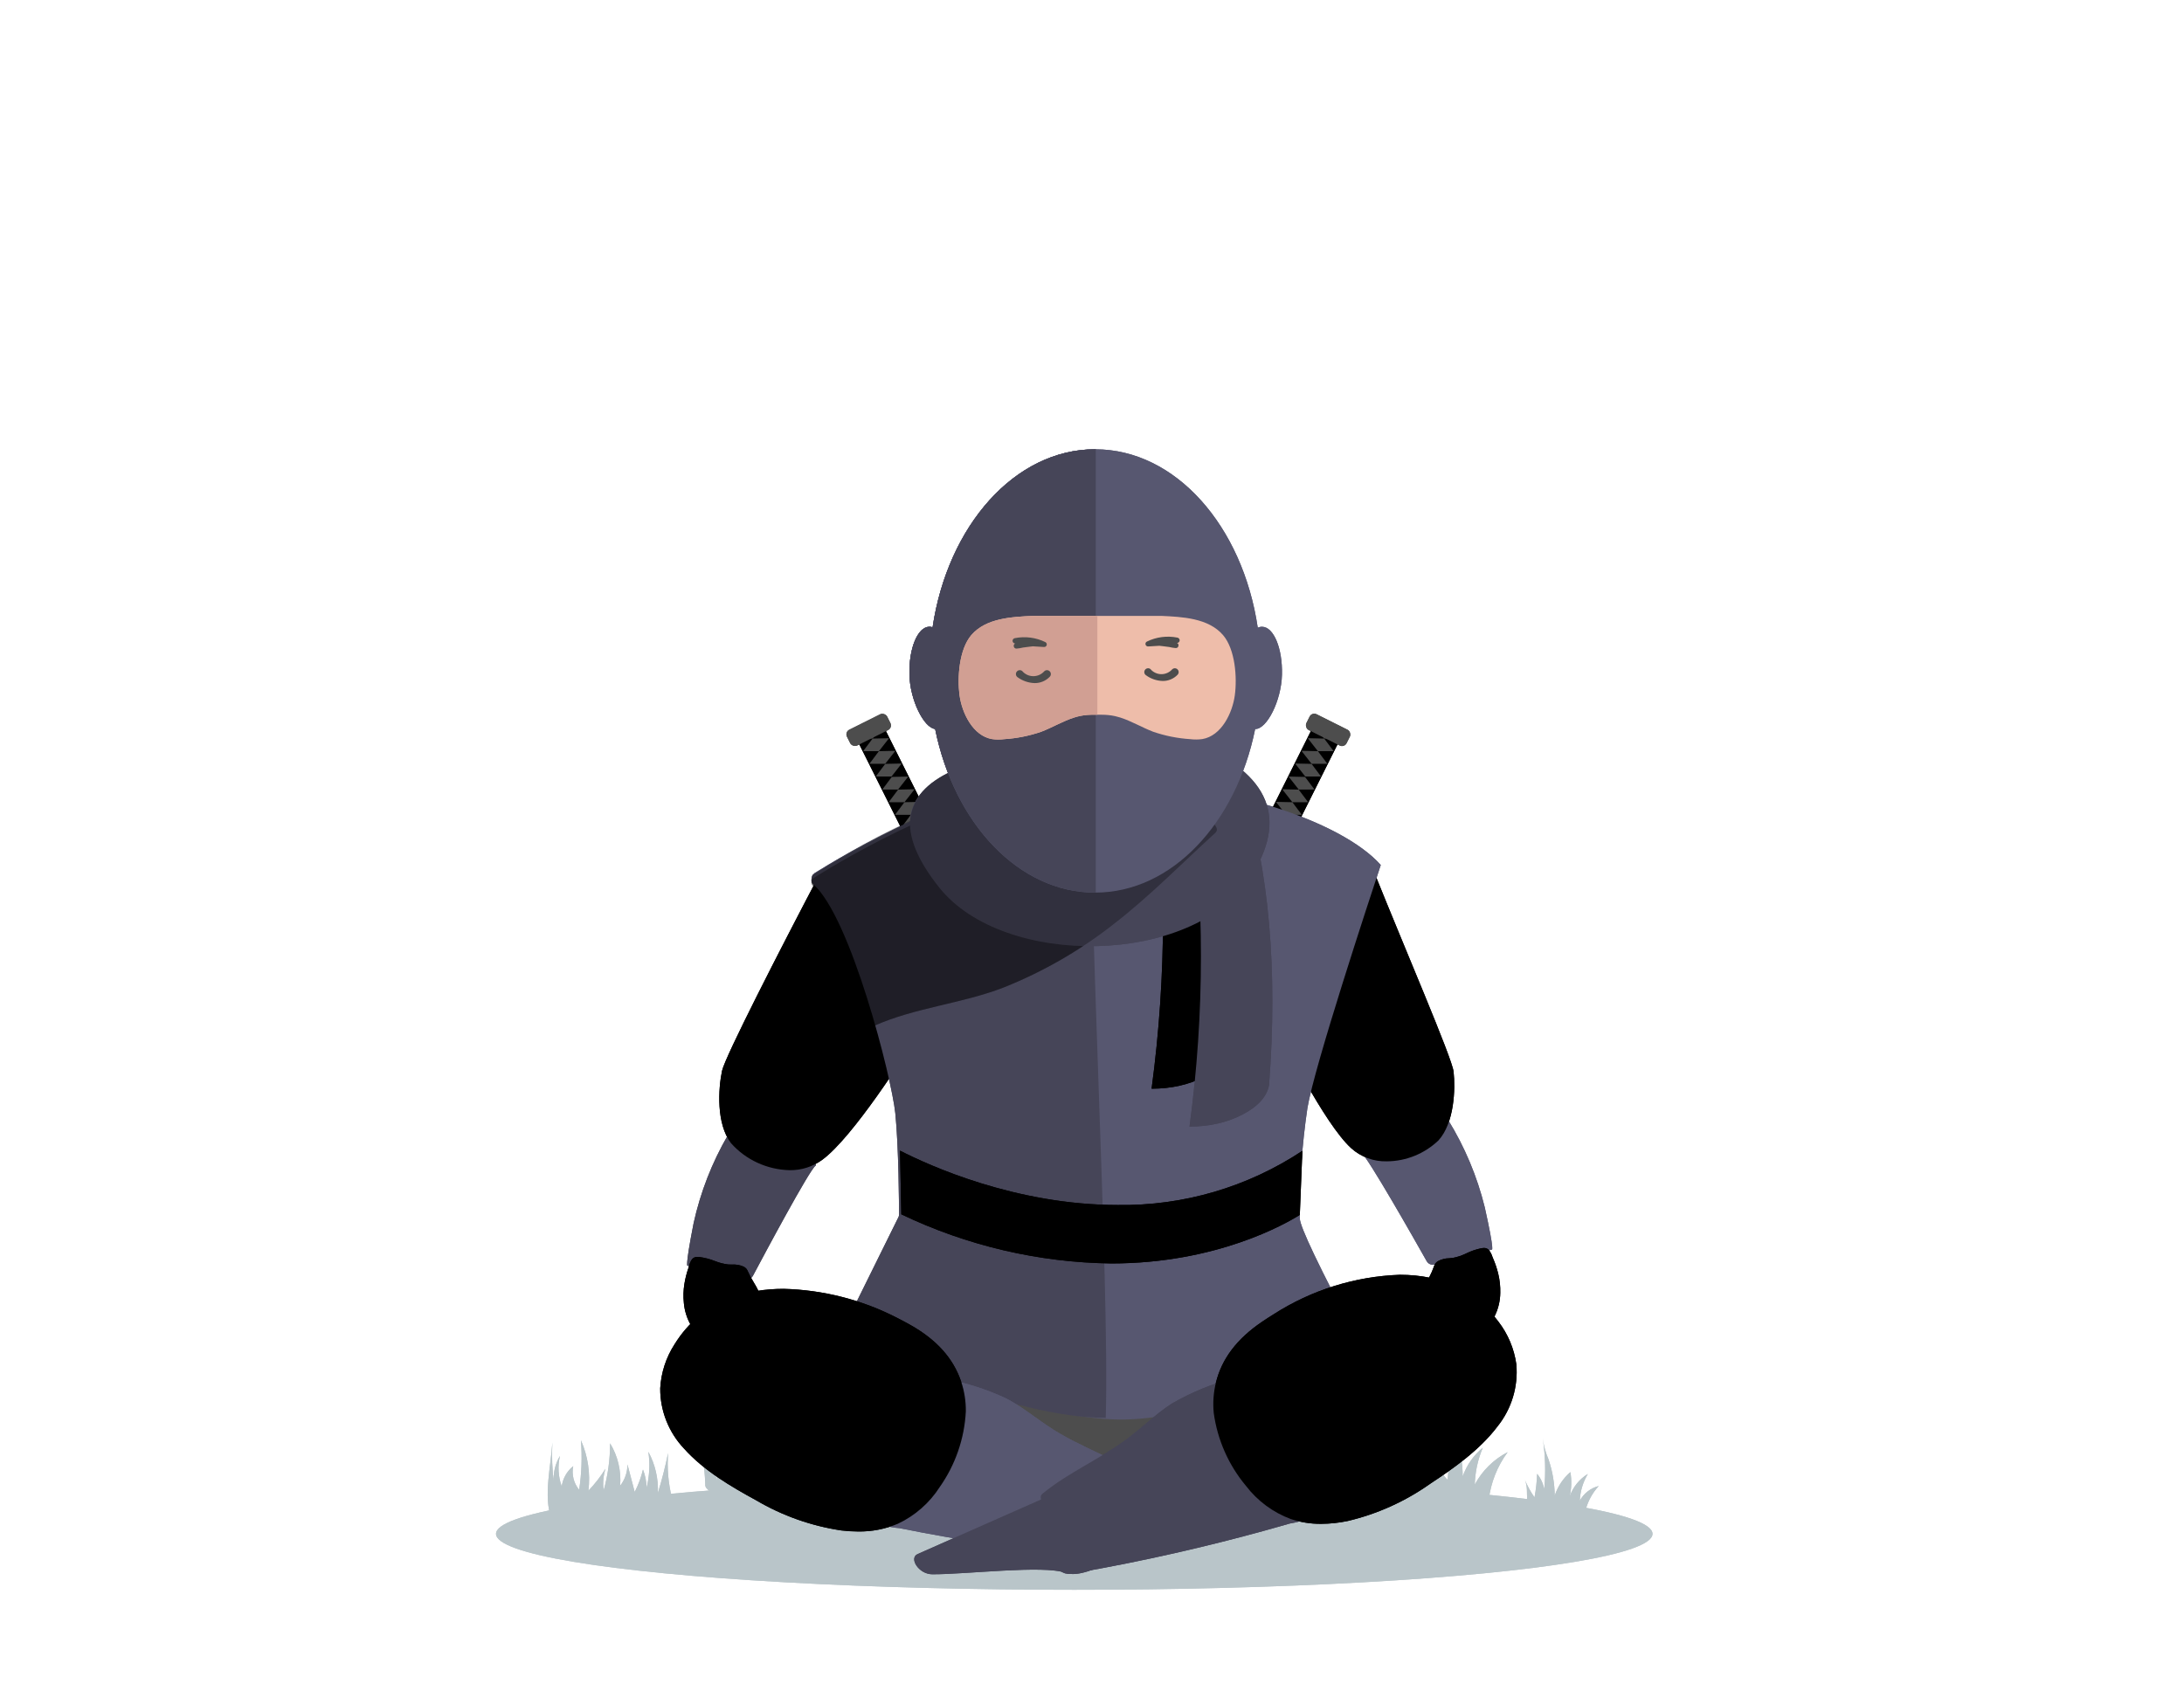 <?xml version="1.0" encoding="UTF-8"?>
<svg width="288px" height="224px" viewBox="0 0 288 224" version="1.1" xmlns="http://www.w3.org/2000/svg" xmlns:xlink="http://www.w3.org/1999/xlink">
    <defs>
        <path d="M11.5,0.845 C13.694,4.406 15.322,8.285 16.326,12.345 C17.698,18.489 17.254,17.943 17.254,17.943 L9.73,19.918 C9.318,20.027 8.883,19.844 8.674,19.472 C7.109,16.698 0.872,5.697 0.051,5.176 C-0.889,4.58 11.5,0.845 11.5,0.845 Z" id="path-1"></path>
        <path d="M5.501,0.881 C3.398,4.497 1.87,8.417 0.97,12.501 C-0.244,18.678 0.186,18.121 0.186,18.121 L7.758,19.903 C8.173,20.001 8.602,19.807 8.803,19.43 C10.296,16.616 16.25,5.46 17.057,4.918 C17.981,4.298 5.501,0.881 5.501,0.881 Z" id="path-3"></path>
        <path d="M11.5,0.845 C13.694,4.406 15.322,8.285 16.326,12.345 C17.698,18.489 17.254,17.943 17.254,17.943 L9.73,19.918 C9.318,20.027 8.883,19.844 8.674,19.472 C7.109,16.698 0.872,5.697 0.051,5.176 C-0.889,4.58 11.5,0.845 11.5,0.845 Z" id="path-5"></path>
        <path d="M5.501,0.881 C3.398,4.497 1.87,8.417 0.97,12.501 C-0.244,18.678 0.186,18.121 0.186,18.121 L7.758,19.903 C8.173,20.001 8.602,19.807 8.803,19.43 C10.296,16.616 16.25,5.46 17.057,4.918 C17.981,4.298 5.501,0.881 5.501,0.881 Z" id="path-7"></path>
        <path d="M31.758,24.002 C32.145,24.063 32.54,24.043 32.918,23.945 C33.938,23.606 34.236,22.334 34.374,21.269 L35.328,13.895 C35.363,13.744 35.352,13.585 35.297,13.44 C35.229,13.327 35.134,13.233 35.02,13.168 C31.348,10.639 27.006,9.246 23.238,6.863 C21.144,5.539 19.238,3.915 17.044,2.763 C14.354,1.501 11.505,0.605 8.576,0.101 C8.351,1.474 8.044,2.833 7.657,4.17 C6.629,8.011 5.536,11.979 3.012,15.052 C1.98,16.309 0.43,17.553 0,19.185 C0.938,19.561 1.928,19.787 2.936,19.854 C3.978,20.063 5.021,20.266 6.065,20.462 C8.105,20.846 10.149,21.206 12.198,21.542 C16.343,22.221 20.504,22.802 24.678,23.283 C27.035,23.555 29.395,23.794 31.758,24.002 Z" id="path-9"></path>
        <path d="M4.697,26.4 C4.317,26.492 3.922,26.505 3.537,26.44 C2.493,26.187 2.089,24.944 1.862,23.894 L0.296,16.626 C0.249,16.478 0.246,16.319 0.288,16.169 C0.347,16.051 0.434,15.95 0.542,15.875 C3.99,13.049 8.201,11.298 11.756,8.609 C13.732,7.114 15.496,5.336 17.585,4.006 C20.161,2.523 22.925,1.392 25.801,0.645 C26.141,1.994 26.56,3.323 27.057,4.623 C28.403,8.364 29.824,12.228 32.595,15.079 C33.729,16.245 35.378,17.355 35.942,18.945 C35.039,19.398 34.071,19.706 33.072,19.857 C32.051,20.153 31.029,20.442 30.005,20.725 C28.004,21.278 25.997,21.808 23.984,22.313 C19.91,23.337 15.813,24.263 11.693,25.091 C9.367,25.559 7.035,25.995 4.697,26.4 Z" id="path-11"></path>
        <path d="M31.758,24.002 C32.145,24.063 32.54,24.043 32.918,23.945 C33.938,23.606 34.236,22.334 34.374,21.269 L35.328,13.895 C35.363,13.744 35.352,13.585 35.297,13.44 C35.229,13.327 35.134,13.233 35.02,13.168 C31.348,10.639 27.006,9.246 23.238,6.863 C21.144,5.539 19.238,3.915 17.044,2.763 C14.354,1.501 11.505,0.605 8.576,0.101 C8.351,1.474 8.044,2.833 7.657,4.17 C6.629,8.011 5.536,11.979 3.012,15.052 C1.98,16.309 0.43,17.553 0,19.185 C0.938,19.561 1.928,19.787 2.936,19.854 C3.978,20.063 5.021,20.266 6.065,20.462 C8.105,20.846 10.149,21.206 12.198,21.542 C16.343,22.221 20.504,22.802 24.678,23.283 C27.035,23.555 29.395,23.794 31.758,24.002 Z" id="path-13"></path>
        <path d="M4.697,26.4 C4.317,26.492 3.922,26.505 3.537,26.44 C2.493,26.187 2.089,24.944 1.862,23.894 L0.296,16.626 C0.249,16.478 0.246,16.319 0.288,16.169 C0.347,16.051 0.434,15.95 0.542,15.875 C3.99,13.049 8.201,11.298 11.756,8.609 C13.732,7.114 15.496,5.336 17.585,4.006 C20.161,2.523 22.925,1.392 25.801,0.645 C26.141,1.994 26.56,3.323 27.057,4.623 C28.403,8.364 29.824,12.228 32.595,15.079 C33.729,16.245 35.378,17.355 35.942,18.945 C35.039,19.398 34.071,19.706 33.072,19.857 C32.051,20.153 31.029,20.442 30.005,20.725 C28.004,21.278 25.997,21.808 23.984,22.313 C19.91,23.337 15.813,24.263 11.693,25.091 C9.367,25.559 7.035,25.995 4.697,26.4 Z" id="path-15"></path>
    </defs>
    <g id="Atoms/Illustrations/VPN/Meditation" stroke="none" stroke-width="1" fill="none" fill-rule="evenodd">
        <g id="server_not_found" transform="translate(0, -1)">
            <rect id="Rectangle" x="0.002" y="0.58" width="288" height="224"></rect>
            <g id="Group" transform="translate(65, 60)">
                <g transform="translate(0, 126)" fill="#B9C5C9" fill-rule="nonzero">
                    <ellipse id="Oval" cx="76.661" cy="17.299" rx="76.253" ry="7.378"></ellipse>
                    <path d="M123.379,3.468 C121.804,5.325 121.099,7.768 121.442,10.179 C121.532,8.622 122.219,7.158 123.359,6.093 C122.879,7.255 122.802,8.544 123.139,9.755 C123.555,8.498 124.405,7.43 125.537,6.743 C124.726,7.798 124.884,9.302 125.895,10.166 C126.002,8.253 126.422,6.37 127.139,4.593 C127.621,6.262 127.872,7.989 127.883,9.726 C128.402,8.245 129.318,6.936 130.532,5.941 C129.881,7.481 129.523,9.129 129.475,10.8 C130.456,8.969 131.969,7.477 133.814,6.522 C132.443,8.38 131.581,10.563 131.311,12.857 L124.172,12.972 C123.001,12.991 118.655,13.709 118.014,12.646 C117.119,11.162 121.706,3.468 123.379,3.468 Z" id="Path"></path>
                    <path d="M136.092,10.201 C136.43,11.006 136.852,11.773 137.351,12.489 C137.546,11.464 137.661,10.426 137.697,9.383 C138.18,9.97 138.502,10.672 138.634,11.42 C138.847,9.197 138.783,6.956 138.445,4.749 C138.568,5.68 138.819,6.59 139.191,7.453 C139.721,9 140.001,10.622 140.02,12.258 C140.411,11.054 141.125,9.98 142.083,9.154 C142.27,10.226 142.237,11.325 141.987,12.385 C142.414,11.139 143.264,10.081 144.389,9.397 C143.743,10.465 143.378,11.68 143.327,12.928 C143.85,11.963 144.754,11.261 145.818,10.992 C144.858,12.036 144.215,13.332 143.964,14.729 C141.86,14.211 139.653,14.587 137.615,14.161 C135.638,13.748 136.798,11.882 136.092,10.201 Z" id="Path"></path>
                    <path d="M108.291,12.851 C109.287,11.355 109.7,9.13 111.143,7.801 C109.954,8.575 108.934,9.582 108.144,10.76 C108.145,8.936 108.28,7.115 108.548,5.312 C107.432,5.519 106.89,7.968 106.673,8.956 C106.154,6.946 106.612,4.626 106.477,2.551 C105.436,4.313 105.414,6.506 104.867,8.349 C104.012,7.825 104.04,5.987 103.092,5.294 C103.023,6.474 103.405,7.65 103.325,8.861 C102.448,8.098 102.583,6.735 101.177,6.269 C101.065,7.253 101.673,8.2 101.539,9.24 C100.933,8.478 100.389,7.311 99.239,7.514 C99.345,8.65 100.689,9.413 100.894,10.632 C102.664,10.575 104.421,10.961 106.003,11.756 C106.507,12.046 106.971,12.438 107.466,12.751 C107.722,12.874 108.012,12.909 108.291,12.851 Z" id="Path"></path>
                    <path d="M76.548,1.207 C74.973,3.064 74.268,5.507 74.611,7.919 C74.701,6.361 75.388,4.898 76.528,3.833 C76.048,4.994 75.971,6.283 76.308,7.494 C76.724,6.237 77.574,5.169 78.706,4.482 C77.896,5.537 78.053,7.042 79.064,7.906 C79.171,5.992 79.591,4.109 80.308,2.332 C80.791,4.001 81.041,5.728 81.052,7.465 C81.571,5.984 82.487,4.675 83.701,3.68 C83.05,5.221 82.692,6.868 82.644,8.54 C83.625,6.708 85.138,5.217 86.983,4.261 C85.612,6.119 84.75,8.303 84.48,10.596 L77.341,10.711 C76.17,10.73 71.824,11.448 71.183,10.386 C70.288,8.901 74.875,1.207 76.548,1.207 Z" id="Path"></path>
                    <path d="M85.083,7.15 C85.421,7.954 85.843,8.721 86.342,9.437 C86.537,8.412 86.652,7.374 86.688,6.331 C87.17,6.918 87.493,7.62 87.625,8.368 C87.838,6.145 87.774,3.904 87.436,1.697 C87.559,2.628 87.81,3.538 88.181,4.401 C88.712,5.948 88.992,7.57 89.011,9.206 C89.402,8.002 90.116,6.929 91.074,6.102 C91.261,7.175 91.228,8.274 90.978,9.333 C91.405,8.087 92.255,7.03 93.38,6.345 C92.734,7.414 92.369,8.628 92.317,9.876 C92.841,8.911 93.745,8.209 94.809,7.94 C93.849,8.985 93.206,10.281 92.955,11.677 C90.851,11.159 88.644,11.535 86.606,11.11 C84.629,10.697 85.789,8.83 85.083,7.15 Z" id="Path"></path>
                    <path d="M70.19,1.633 C70.364,3.639 70.256,5.659 69.871,7.635 C69.923,6.541 69.718,5.449 69.271,4.448 C69.621,6.032 69.456,7.685 68.8,9.168 C68.52,8.215 68.105,7.306 67.567,6.471 C67.322,7.074 67.247,7.732 67.351,8.375 C67.451,9.027 67.215,9.684 66.722,10.123 C66.732,7.975 65.058,6.241 63.5,4.764 C64.233,5.796 64.498,7.088 64.232,8.325 C64.009,7.713 63.703,7.02 63.074,6.85 C62.527,6.751 61.974,6.986 61.665,7.448 C61.371,7.904 61.17,8.415 61.075,8.95 C60.843,6.693 61.099,4.413 61.827,2.264 C59.968,5.329 59.356,8.99 60.118,12.493 C61.863,11.87 63.745,11.732 65.562,12.096 C67.512,12.359 71.065,13.588 71.711,10.889 C72.439,7.844 70.445,4.563 70.19,1.633 Z" id="Path"></path>
                    <path d="M57.647,2.804 L57.908,8.695 L56.669,5.751 L55.499,8.303 C54.896,6.84 54.629,5.261 54.718,3.681 C53.973,6.047 53.794,8.554 54.194,11.001 C53.241,8.81 52.701,6.461 52.601,4.073 C52.299,5.7 52.162,7.354 52.193,9.008 L51.118,7.39 L50.521,8.868 C49.892,6.185 49.638,3.427 49.765,0.674 C49.201,3.725 49.008,6.834 49.192,9.932 C48.767,8.972 48.52,7.939 48.08,6.986 C47.693,5.998 46.936,5.198 45.97,4.758 C47.151,5.915 47.777,7.525 47.687,9.177 C46.744,8.591 45.685,8.218 44.583,8.084 C45.371,8.847 45.764,9.931 45.647,11.023 C45.013,9.904 43.981,9.064 42.756,8.669 C43.685,10.654 46.21,11.191 48.387,11.445 C51.353,11.792 55.366,12.41 58.175,11.031 C60.666,9.808 58.189,4.915 57.647,2.804 Z" id="Path"></path>
                    <path d="M38.758,4.428 C38.827,6.104 38.798,7.784 38.672,9.457 C38.468,7.515 37.614,5.699 36.248,4.303 C36.646,5.583 36.699,6.945 36.402,8.252 C35.437,6.292 34.968,4.125 35.035,1.941 C34.157,4.981 34.332,8.229 35.531,11.157 C34.173,9.796 33.372,7.978 33.283,6.058 L32.553,8.471 C32.368,7.865 32.282,7.234 32.299,6.601 L31.787,6.59 C31.418,7.378 31.153,8.21 30.998,9.067 L30.325,6.069 C29.575,7.374 29.322,8.906 29.613,10.382 C28.961,7.946 27.705,5.714 25.962,3.891 C27.662,5.661 27.906,8.335 28.004,10.786 C27.991,10.952 28.039,11.117 28.14,11.249 C28.274,11.385 28.51,11.683 28.701,11.677 C31.869,11.576 34.84,12.855 37.998,13.129 C42.525,13.522 39.519,6.642 38.758,4.428 Z" id="Path"></path>
                    <path d="M7.839,5.251 C7.748,7.01 7.811,8.773 8.029,10.521 C7.923,9.3 8.206,8.076 8.838,7.026 C8.529,8.363 8.61,9.76 9.073,11.052 C9.214,9.996 9.757,9.036 10.589,8.372 C10.365,9.477 10.653,10.624 11.373,11.491 C11.701,9.329 11.78,7.135 11.605,4.954 C12.532,7.042 12.873,9.342 12.593,11.609 C13.44,10.724 14.194,9.754 14.841,8.714 C14.553,9.643 14.471,10.624 14.6,11.589 C15.166,9.56 15.453,7.464 15.452,5.359 C16.476,7.04 16.939,9.003 16.774,10.964 C17.403,10.159 17.744,9.166 17.742,8.144 L18.697,11.771 C19.181,10.835 19.547,9.844 19.787,8.818 C20.087,9.581 20.249,10.392 20.265,11.212 C20.654,9.663 20.732,8.053 20.496,6.474 C21.399,8.139 21.833,10.019 21.753,11.912 C22.289,10.176 22.738,8.418 23.101,6.635 C22.951,8.624 23.121,10.624 23.605,12.559 C19.945,13.367 16.161,16.177 12.48,15.468 C11.088,15.034 9.629,14.855 8.173,14.94 C7.99,14.983 7.828,15.086 7.711,15.233 C6.618,12.452 7.696,8.003 7.839,5.251 Z" id="Path"></path>
                </g>
                <g>
                    <rect id="Rectangle" fill="#4D4D4D" fill-rule="nonzero" x="56.834" y="123.814" width="50.136" height="10.533"></rect>
                    <g transform="translate(114, 87)" id="Path-+-Path-+-Path-+-Path-+-Path-+-Path-+-Path-+-Path-+-Path-+-Path-+-Path-+-Path-Mask">
                        <g transform="translate(0.462, 0.864)">
                            <mask id="mask-2" fill="white">
                                <use xlink:href="#path-1"></use>
                            </mask>
                            <use id="Mask" fill="#575770" fill-rule="nonzero" xlink:href="#path-1"></use>
                        </g>
                    </g>
                    <g transform="translate(102, 55)" fill="#000000" fill-rule="nonzero" id="Path">
                        <path d="M15.868,39.167 C14.145,39.211 12.469,38.593 11.187,37.441 C7.646,34.234 2.125,23.101 0.968,20.719 L14.184,0.967 C18.189,10.971 24.488,25.555 24.682,27.338 C24.93,29.616 24.791,34.088 22.699,36.398 C20.861,38.163 18.416,39.154 15.868,39.167 Z"></path>
                    </g>
                    <g transform="translate(99, 34)" fill-rule="nonzero">
                        <rect id="Rectangle" fill="#000000" transform="translate(6.623, 12.288) rotate(-63.433) translate(-6.623, -12.288) " x="-3.217" y="10.325" width="19.68" height="3.927"></rect>
                        <polygon id="Path" fill="#4D4D4D" points="9.286 2.69 12.706 4.4 10.626 4.4"></polygon>
                        <polygon id="Path" fill="#4D4D4D" points="8.449 4.363 10.621 4.41 11.868 6.073 9.789 6.073"></polygon>
                        <polygon id="Path" fill="#4D4D4D" points="7.618 6.025 9.79 6.071 11.037 7.735 8.958 7.735"></polygon>
                        <polygon id="Path" fill="#4D4D4D" points="6.781 7.699 8.953 7.745 10.2 9.409 8.121 9.409"></polygon>
                        <polygon id="Path" fill="#4D4D4D" points="5.92 9.42 8.092 9.467 9.339 11.13 7.26 11.13"></polygon>
                        <polygon id="Path" fill="#4D4D4D" points="5.083 11.094 7.254 11.14 8.502 12.804 6.423 12.804"></polygon>
                        <polygon id="Path" fill="#4D4D4D" points="4.251 12.756 6.423 12.802 7.671 14.466 5.591 14.465"></polygon>
                        <polygon id="Path" fill="#4D4D4D" points="3.414 14.429 5.586 14.476 6.834 16.139 4.754 16.139"></polygon>
                        <polygon id="Path" fill="#4D4D4D" points="2.592 16.073 4.764 16.119 6.011 17.783 3.932 17.783"></polygon>
                        <polygon id="Path" fill="#4D4D4D" points="1.755 17.747 3.927 17.793 5.174 19.456 3.095 19.456"></polygon>
                        <polygon id="Path" fill="#4D4D4D" points="0.924 19.408 3.096 19.455 4.343 21.118 2.264 21.118"></polygon>
                        <rect id="Rectangle" fill="#4D4D4D" transform="translate(11.136, 3.264) rotate(26.574) translate(-11.136, -3.264) " x="8.171" y="2.099" width="5.93" height="2.33" rx="0.686"></rect>
                    </g>
                    <g transform="translate(46, 34)" fill-rule="nonzero">
                        <rect id="Rectangle" fill="#000000" transform="translate(8.066, 12.288) rotate(-26.567) translate(-8.066, -12.288) " x="6.102" y="2.448" width="3.927" height="19.68"></rect>
                        <polygon id="Path" fill="#4D4D4D" points="5.402 2.69 1.983 4.4 4.062 4.4"></polygon>
                        <polygon id="Path" fill="#4D4D4D" points="6.239 4.363 4.067 4.41 2.82 6.073 4.899 6.073"></polygon>
                        <polygon id="Path" fill="#4D4D4D" points="7.07 6.025 4.898 6.071 3.651 7.735 5.73 7.735"></polygon>
                        <polygon id="Path" fill="#4D4D4D" points="7.907 7.699 5.736 7.745 4.488 9.409 6.567 9.409"></polygon>
                        <polygon id="Path" fill="#4D4D4D" points="8.768 9.42 6.597 9.467 5.349 11.13 7.429 11.13"></polygon>
                        <polygon id="Path" fill="#4D4D4D" points="9.606 11.094 7.434 11.14 6.186 12.804 8.266 12.804"></polygon>
                        <polygon id="Path" fill="#4D4D4D" points="10.437 12.756 8.265 12.802 7.018 14.466 9.097 14.465"></polygon>
                        <polygon id="Path" fill="#4D4D4D" points="11.274 14.429 9.102 14.476 7.855 16.139 9.934 16.139"></polygon>
                        <polygon id="Path" fill="#4D4D4D" points="12.096 16.073 9.924 16.119 8.677 17.783 10.756 17.783"></polygon>
                        <polygon id="Path" fill="#4D4D4D" points="12.933 17.747 10.761 17.793 9.514 19.456 11.593 19.456"></polygon>
                        <polygon id="Path" fill="#4D4D4D" points="13.764 19.408 11.593 19.455 10.345 21.118 12.424 21.118"></polygon>
                        <rect id="Rectangle" fill="#4D4D4D" transform="translate(3.552, 3.264) rotate(153.426) translate(-3.552, -3.264) " x="0.587" y="2.099" width="5.93" height="2.33" rx="0.686"></rect>
                    </g>
                    <g transform="translate(25, 89)" id="Path-+-Path-+-Path-+-Path-+-Path-+-Path-+-Path-+-Path-+-Path-+-Path-+-Path-+-Path-Mask">
                        <g transform="translate(0.496, 0.816)">
                            <mask id="mask-4" fill="white">
                                <use xlink:href="#path-3"></use>
                            </mask>
                            <use id="Mask" fill="#464558" fill-rule="nonzero" xlink:href="#path-3"></use>
                        </g>
                    </g>
                    <g transform="translate(29, 56)" fill="#000000" fill-rule="nonzero" id="Path">
                        <path d="M10.127,39.336 C7.152,39.264 4.346,37.971 2.394,35.772 C0.423,33.186 0.725,28.561 1.213,26.235 C1.595,24.415 8.841,10.261 14.062,0.337 L26.85,21.734 C25.392,24.077 18.464,35.017 14.413,37.977 C13.176,38.88 11.67,39.357 10.128,39.336 L10.127,39.336 Z"></path>
                    </g>
                    <g>
                        <path d="M82.864,128.225 C70.632,128.225 50.492,119.613 46.184,117.706 L53.697,102.213 C53.798,102.003 53.851,101.772 53.851,101.539 C53.848,100.024 53.807,92.249 53.349,87.682 C52.894,83.139 47.557,61.233 42.299,56.221 C46.075,53.865 63.286,43.574 75.647,43.574 C96.158,43.574 111.98,49.352 117.079,55.084 C115.558,59.674 108.325,81.632 107.409,87.128 C106.694,91.952 106.358,96.824 106.403,101.7 C106.403,102.762 108.986,108.177 114.08,117.797 C110.706,119.708 94.981,128.225 82.864,128.225 Z" id="Path" fill="#575770" fill-rule="nonzero"></path>
                        <path d="M42.234,57.612 C42.071,57.472 41.985,57.264 42.002,57.052 C42.019,56.84 42.051,56.45 42.234,56.337 C46.232,53.875 66.437,42 79.002,42 C78.273,55.485 81.379,110.57 80.81,128 C68.341,128 50.194,119.329 46.305,117.634 C46.135,117.56 46.002,117.421 45.939,117.249 C45.875,117.077 45.885,116.887 45.967,116.723 L53.485,101.512 C53.531,101.42 53.554,101.318 53.554,101.216 C53.551,100.023 53.515,92.276 53.061,87.816 C52.591,83.213 47.216,61.984 42.234,57.612 Z" id="Path" fill="#464558" fill-rule="nonzero"></path>
                        <g>
                            <g transform="translate(0, 126)" fill="#B9C5C9" fill-rule="nonzero">
                                <ellipse id="Oval" cx="76.661" cy="17.299" rx="76.253" ry="7.378"></ellipse>
                                <path d="M123.379,3.468 C121.804,5.325 121.099,7.768 121.442,10.179 C121.532,8.622 122.219,7.158 123.359,6.093 C122.879,7.255 122.802,8.544 123.139,9.755 C123.555,8.498 124.405,7.43 125.537,6.743 C124.726,7.798 124.884,9.302 125.895,10.166 C126.002,8.253 126.422,6.37 127.139,4.593 C127.621,6.262 127.872,7.989 127.883,9.726 C128.402,8.245 129.318,6.936 130.532,5.941 C129.881,7.481 129.523,9.129 129.475,10.8 C130.456,8.969 131.969,7.477 133.814,6.522 C132.443,8.38 131.581,10.563 131.311,12.857 L124.172,12.972 C123.001,12.991 118.655,13.709 118.014,12.646 C117.119,11.162 121.706,3.468 123.379,3.468 Z" id="Path"></path>
                                <path d="M136.092,10.201 C136.43,11.006 136.852,11.773 137.351,12.489 C137.546,11.464 137.661,10.426 137.697,9.383 C138.18,9.97 138.502,10.672 138.634,11.42 C138.847,9.197 138.783,6.956 138.445,4.749 C138.568,5.68 138.819,6.59 139.191,7.453 C139.721,9 140.001,10.622 140.02,12.258 C140.411,11.054 141.125,9.98 142.083,9.154 C142.27,10.226 142.237,11.325 141.987,12.385 C142.414,11.139 143.264,10.081 144.389,9.397 C143.743,10.465 143.378,11.68 143.327,12.928 C143.85,11.963 144.754,11.261 145.818,10.992 C144.858,12.036 144.215,13.332 143.964,14.729 C141.86,14.211 139.653,14.587 137.615,14.161 C135.638,13.748 136.798,11.882 136.092,10.201 Z" id="Path"></path>
                                <path d="M108.291,12.851 C109.287,11.355 109.7,9.13 111.143,7.801 C109.954,8.575 108.934,9.582 108.144,10.76 C108.145,8.936 108.28,7.115 108.548,5.312 C107.432,5.519 106.89,7.968 106.673,8.956 C106.154,6.946 106.612,4.626 106.477,2.551 C105.436,4.313 105.414,6.506 104.867,8.349 C104.012,7.825 104.04,5.987 103.092,5.294 C103.023,6.474 103.405,7.65 103.325,8.861 C102.448,8.098 102.583,6.735 101.177,6.269 C101.065,7.253 101.673,8.2 101.539,9.24 C100.933,8.478 100.389,7.311 99.239,7.514 C99.345,8.65 100.689,9.413 100.894,10.632 C102.664,10.575 104.421,10.961 106.003,11.756 C106.507,12.046 106.971,12.438 107.466,12.751 C107.722,12.874 108.012,12.909 108.291,12.851 Z" id="Path"></path>
                                <path d="M76.548,1.207 C74.973,3.064 74.268,5.507 74.611,7.919 C74.701,6.361 75.388,4.898 76.528,3.833 C76.048,4.994 75.971,6.283 76.308,7.494 C76.724,6.237 77.574,5.169 78.706,4.482 C77.896,5.537 78.053,7.042 79.064,7.906 C79.171,5.992 79.591,4.109 80.308,2.332 C80.791,4.001 81.041,5.728 81.052,7.465 C81.571,5.984 82.487,4.675 83.701,3.68 C83.05,5.221 82.692,6.868 82.644,8.54 C83.625,6.708 85.138,5.217 86.983,4.261 C85.612,6.119 84.75,8.303 84.48,10.596 L77.341,10.711 C76.17,10.73 71.824,11.448 71.183,10.386 C70.288,8.901 74.875,1.207 76.548,1.207 Z" id="Path"></path>
                                <path d="M85.083,7.15 C85.421,7.954 85.843,8.721 86.342,9.437 C86.537,8.412 86.652,7.374 86.688,6.331 C87.17,6.918 87.493,7.62 87.625,8.368 C87.838,6.145 87.774,3.904 87.436,1.697 C87.559,2.628 87.81,3.538 88.181,4.401 C88.712,5.948 88.992,7.57 89.011,9.206 C89.402,8.002 90.116,6.929 91.074,6.102 C91.261,7.175 91.228,8.274 90.978,9.333 C91.405,8.087 92.255,7.03 93.38,6.345 C92.734,7.414 92.369,8.628 92.317,9.876 C92.841,8.911 93.745,8.209 94.809,7.94 C93.849,8.985 93.206,10.281 92.955,11.677 C90.851,11.159 88.644,11.535 86.606,11.11 C84.629,10.697 85.789,8.83 85.083,7.15 Z" id="Path"></path>
                                <path d="M70.19,1.633 C70.364,3.639 70.256,5.659 69.871,7.635 C69.923,6.541 69.718,5.449 69.271,4.448 C69.621,6.032 69.456,7.685 68.8,9.168 C68.52,8.215 68.105,7.306 67.567,6.471 C67.322,7.074 67.247,7.732 67.351,8.375 C67.451,9.027 67.215,9.684 66.722,10.123 C66.732,7.975 65.058,6.241 63.5,4.764 C64.233,5.796 64.498,7.088 64.232,8.325 C64.009,7.713 63.703,7.02 63.074,6.85 C62.527,6.751 61.974,6.986 61.665,7.448 C61.371,7.904 61.17,8.415 61.075,8.95 C60.843,6.693 61.099,4.413 61.827,2.264 C59.968,5.329 59.356,8.99 60.118,12.493 C61.863,11.87 63.745,11.732 65.562,12.096 C67.512,12.359 71.065,13.588 71.711,10.889 C72.439,7.844 70.445,4.563 70.19,1.633 Z" id="Path"></path>
                                <path d="M57.647,2.804 L57.908,8.695 L56.669,5.751 L55.499,8.303 C54.896,6.84 54.629,5.261 54.718,3.681 C53.973,6.047 53.794,8.554 54.194,11.001 C53.241,8.81 52.701,6.461 52.601,4.073 C52.299,5.7 52.162,7.354 52.193,9.008 L51.118,7.39 L50.521,8.868 C49.892,6.185 49.638,3.427 49.765,0.674 C49.201,3.725 49.008,6.834 49.192,9.932 C48.767,8.972 48.52,7.939 48.08,6.986 C47.693,5.998 46.936,5.198 45.97,4.758 C47.151,5.915 47.777,7.525 47.687,9.177 C46.744,8.591 45.685,8.218 44.583,8.084 C45.371,8.847 45.764,9.931 45.647,11.023 C45.013,9.904 43.981,9.064 42.756,8.669 C43.685,10.654 46.21,11.191 48.387,11.445 C51.353,11.792 55.366,12.41 58.175,11.031 C60.666,9.808 58.189,4.915 57.647,2.804 Z" id="Path"></path>
                                <path d="M38.758,4.428 C38.827,6.104 38.798,7.784 38.672,9.457 C38.468,7.515 37.614,5.699 36.248,4.303 C36.646,5.583 36.699,6.945 36.402,8.252 C35.437,6.292 34.968,4.125 35.035,1.941 C34.157,4.981 34.332,8.229 35.531,11.157 C34.173,9.796 33.372,7.978 33.283,6.058 L32.553,8.471 C32.368,7.865 32.282,7.234 32.299,6.601 L31.787,6.59 C31.418,7.378 31.153,8.21 30.998,9.067 L30.325,6.069 C29.575,7.374 29.322,8.906 29.613,10.382 C28.961,7.946 27.705,5.714 25.962,3.891 C27.662,5.661 27.906,8.335 28.004,10.786 C27.991,10.952 28.039,11.117 28.14,11.249 C28.274,11.385 28.51,11.683 28.701,11.677 C31.869,11.576 34.84,12.855 37.998,13.129 C42.525,13.522 39.519,6.642 38.758,4.428 Z" id="Path"></path>
                                <path d="M7.839,5.251 C7.748,7.01 7.811,8.773 8.029,10.521 C7.923,9.3 8.206,8.076 8.838,7.026 C8.529,8.363 8.61,9.76 9.073,11.052 C9.214,9.996 9.757,9.036 10.589,8.372 C10.365,9.477 10.653,10.624 11.373,11.491 C11.701,9.329 11.78,7.135 11.605,4.954 C12.532,7.042 12.873,9.342 12.593,11.609 C13.44,10.724 14.194,9.754 14.841,8.714 C14.553,9.643 14.471,10.624 14.6,11.589 C15.166,9.56 15.453,7.464 15.452,5.359 C16.476,7.04 16.939,9.003 16.774,10.964 C17.403,10.159 17.744,9.166 17.742,8.144 L18.697,11.771 C19.181,10.835 19.547,9.844 19.787,8.818 C20.087,9.581 20.249,10.392 20.265,11.212 C20.654,9.663 20.732,8.053 20.496,6.474 C21.399,8.139 21.833,10.019 21.753,11.912 C22.289,10.176 22.738,8.418 23.101,6.635 C22.951,8.624 23.121,10.624 23.605,12.559 C19.945,13.367 16.161,16.177 12.48,15.468 C11.088,15.034 9.629,14.855 8.173,14.94 C7.99,14.983 7.828,15.086 7.711,15.233 C6.618,12.452 7.696,8.003 7.839,5.251 Z" id="Path"></path>
                            </g>
                            <g transform="translate(22, 0)">
                                <rect id="Rectangle" fill="#4D4D4D" fill-rule="nonzero" x="34.834" y="123.814" width="50.136" height="10.533"></rect>
                                <g transform="translate(92, 87)" id="Path-+-Path-+-Path-+-Path-+-Path-+-Path-+-Path-+-Path-+-Path-+-Path-+-Path-+-Path-Mask">
                                    <g transform="translate(0.462, 0.864)">
                                        <mask id="mask-6" fill="white">
                                            <use xlink:href="#path-5"></use>
                                        </mask>
                                        <use id="Mask" fill="#575770" fill-rule="nonzero" xlink:href="#path-5"></use>
                                    </g>
                                </g>
                                <g transform="translate(80, 55)" fill="#000000" fill-rule="nonzero" id="Path">
                                    <path d="M15.868,39.167 C14.145,39.211 12.469,38.593 11.187,37.441 C7.646,34.234 2.125,23.101 0.968,20.719 L14.184,0.967 C18.189,10.971 24.488,25.555 24.682,27.338 C24.93,29.616 24.791,34.088 22.699,36.398 C20.861,38.163 18.416,39.154 15.868,39.167 Z"></path>
                                </g>
                                <g transform="translate(77, 34)" fill-rule="nonzero">
                                    <rect id="Rectangle" fill="#000000" transform="translate(6.623, 12.288) rotate(-63.433) translate(-6.623, -12.288) " x="-3.217" y="10.325" width="19.68" height="3.927"></rect>
                                    <polygon id="Path" fill="#4D4D4D" points="9.286 2.69 12.706 4.4 10.626 4.4"></polygon>
                                    <polygon id="Path" fill="#4D4D4D" points="8.449 4.363 10.621 4.41 11.868 6.073 9.789 6.073"></polygon>
                                    <polygon id="Path" fill="#4D4D4D" points="7.618 6.025 9.79 6.071 11.037 7.735 8.958 7.735"></polygon>
                                    <polygon id="Path" fill="#4D4D4D" points="6.781 7.699 8.953 7.745 10.2 9.409 8.121 9.409"></polygon>
                                    <polygon id="Path" fill="#4D4D4D" points="5.92 9.42 8.092 9.467 9.339 11.13 7.26 11.13"></polygon>
                                    <polygon id="Path" fill="#4D4D4D" points="5.083 11.094 7.254 11.14 8.502 12.804 6.423 12.804"></polygon>
                                    <polygon id="Path" fill="#4D4D4D" points="4.251 12.756 6.423 12.802 7.671 14.466 5.591 14.465"></polygon>
                                    <polygon id="Path" fill="#4D4D4D" points="3.414 14.429 5.586 14.476 6.834 16.139 4.754 16.139"></polygon>
                                    <polygon id="Path" fill="#4D4D4D" points="2.592 16.073 4.764 16.119 6.011 17.783 3.932 17.783"></polygon>
                                    <polygon id="Path" fill="#4D4D4D" points="1.755 17.747 3.927 17.793 5.174 19.456 3.095 19.456"></polygon>
                                    <polygon id="Path" fill="#4D4D4D" points="0.924 19.408 3.096 19.455 4.343 21.118 2.264 21.118"></polygon>
                                    <rect id="Rectangle" fill="#4D4D4D" transform="translate(11.136, 3.264) rotate(26.574) translate(-11.136, -3.264) " x="8.171" y="2.099" width="5.93" height="2.33" rx="0.686"></rect>
                                </g>
                                <g transform="translate(24, 34)" fill-rule="nonzero">
                                    <rect id="Rectangle" fill="#000000" transform="translate(8.066, 12.288) rotate(-26.567) translate(-8.066, -12.288) " x="6.102" y="2.448" width="3.927" height="19.68"></rect>
                                    <polygon id="Path" fill="#4D4D4D" points="5.402 2.69 1.983 4.4 4.062 4.4"></polygon>
                                    <polygon id="Path" fill="#4D4D4D" points="6.239 4.363 4.067 4.41 2.82 6.073 4.899 6.073"></polygon>
                                    <polygon id="Path" fill="#4D4D4D" points="7.07 6.025 4.898 6.071 3.651 7.735 5.73 7.735"></polygon>
                                    <polygon id="Path" fill="#4D4D4D" points="7.907 7.699 5.736 7.745 4.488 9.409 6.567 9.409"></polygon>
                                    <polygon id="Path" fill="#4D4D4D" points="8.768 9.42 6.597 9.467 5.349 11.13 7.429 11.13"></polygon>
                                    <polygon id="Path" fill="#4D4D4D" points="9.606 11.094 7.434 11.14 6.186 12.804 8.266 12.804"></polygon>
                                    <polygon id="Path" fill="#4D4D4D" points="10.437 12.756 8.265 12.802 7.018 14.466 9.097 14.465"></polygon>
                                    <polygon id="Path" fill="#4D4D4D" points="11.274 14.429 9.102 14.476 7.855 16.139 9.934 16.139"></polygon>
                                    <polygon id="Path" fill="#4D4D4D" points="12.096 16.073 9.924 16.119 8.677 17.783 10.756 17.783"></polygon>
                                    <polygon id="Path" fill="#4D4D4D" points="12.933 17.747 10.761 17.793 9.514 19.456 11.593 19.456"></polygon>
                                    <polygon id="Path" fill="#4D4D4D" points="13.764 19.408 11.593 19.455 10.345 21.118 12.424 21.118"></polygon>
                                    <rect id="Rectangle" fill="#4D4D4D" transform="translate(3.552, 3.264) rotate(153.426) translate(-3.552, -3.264) " x="0.587" y="2.099" width="5.93" height="2.33" rx="0.686"></rect>
                                </g>
                                <g transform="translate(3, 89)" id="Path-+-Path-+-Path-+-Path-+-Path-+-Path-+-Path-+-Path-+-Path-+-Path-+-Path-+-Path-Mask">
                                    <g transform="translate(0.496, 0.816)">
                                        <mask id="mask-8" fill="white">
                                            <use xlink:href="#path-7"></use>
                                        </mask>
                                        <use id="Mask" fill="#464558" fill-rule="nonzero" xlink:href="#path-7"></use>
                                    </g>
                                </g>
                                <g transform="translate(7, 56)" fill="#000000" fill-rule="nonzero" id="Path">
                                    <path d="M10.127,39.336 C7.152,39.264 4.346,37.971 2.394,35.772 C0.423,33.186 0.725,28.561 1.213,26.235 C1.595,24.415 8.841,10.261 14.062,0.337 L26.85,21.734 C25.392,24.077 18.464,35.017 14.413,37.977 C13.176,38.88 11.67,39.357 10.128,39.336 L10.127,39.336 Z"></path>
                                </g>
                                <g transform="translate(20, 39)">
                                    <path d="M40.864,89.225 C28.632,89.225 8.492,80.613 4.184,78.706 L11.697,63.213 C11.798,63.003 11.851,62.772 11.851,62.539 C11.848,61.024 11.807,53.249 11.349,48.682 C10.894,44.139 5.557,22.233 0.299,17.221 C4.075,14.865 21.286,4.574 33.647,4.574 C54.158,4.574 69.98,10.352 75.079,16.084 C73.558,20.674 66.325,42.632 65.409,48.128 C64.694,52.952 64.358,57.824 64.403,62.7 C64.403,63.762 66.986,69.177 72.08,78.797 C68.706,80.708 52.981,89.225 40.864,89.225 Z" id="Path" fill="#575770" fill-rule="nonzero"></path>
                                    <path d="M0.234,18.612 C0.071,18.472 -0.015,18.264 0.002,18.052 C0.019,17.84 0.051,17.45 0.234,17.337 C4.232,14.875 24.437,3 37.002,3 C36.273,16.485 39.379,71.57 38.81,89 C26.341,89 8.194,80.329 4.305,78.634 C4.135,78.56 4.002,78.421 3.939,78.249 C3.875,78.077 3.885,77.887 3.967,77.723 L11.485,62.512 C11.531,62.42 11.554,62.318 11.554,62.216 C11.551,61.023 11.515,53.276 11.061,48.816 C10.591,44.213 5.216,22.984 0.234,18.612 Z" id="Path" fill="#464558" fill-rule="nonzero"></path>
                                    <g id="Group-2" transform="translate(13, 0)">
                                        <path d="M31.859,0.638 L38.859,0.638 C40.604,6.162 41.767,12.214 42.348,18.795 C42.93,25.375 42.93,32.483 42.348,40.12 C42.053,41.642 40.89,42.933 38.859,43.991 C36.829,45.05 34.496,45.582 31.859,45.589 C32.864,38.097 33.366,30.605 33.366,23.114 C33.366,15.622 32.864,8.13 31.859,0.638 Z" id="Rectangle-Copy" fill="#000000"></path>
                                        <path d="M5.623,3.661 C-1.235,6.809 -1.82,11.946 3.868,19.072 C12.401,29.76 37.295,29.377 44.848,17.779 C49.883,10.047 47.485,4.121 37.655,-3.55271368e-14 L5.623,3.661 Z" id="Path-4" fill="#464558"></path>
                                        <path d="M36.859,5.638 L43.859,5.638 C45.604,11.162 46.767,17.214 47.348,23.795 C47.93,30.375 47.93,37.483 47.348,45.12 C47.053,46.642 45.89,47.933 43.859,48.991 C41.829,50.05 39.496,50.582 36.859,50.589 C37.864,43.097 38.366,35.605 38.366,28.114 C38.366,20.622 37.864,13.13 36.859,5.638 Z" id="Rectangle" fill="#464558"></path>
                                    </g>
                                    <path d="M49.093,6.166 C49.052,6.214 49.007,6.262 48.965,6.313 C47.648,7.85 54.756,10.48 53.263,11.843 C48.91,15.816 44.744,20.068 40.092,23.695 C35.627,27.241 30.668,30.117 25.372,32.231 C19.808,34.392 13.719,34.868 8.261,37.299 C6.142,29.815 3.121,21.458 0.233,18.877 C0.071,18.733 -0.015,18.521 0.002,18.305 C0.019,18.089 0.137,17.893 0.319,17.776 C4.318,15.269 21.447,5 34.011,5 C39.06,5.021 44.101,5.41 49.093,6.166 Z" id="Path" fill="#000000" fill-rule="nonzero" opacity="0.3"></path>
                                </g>
                                <g transform="translate(31, 92)" fill="#000000" fill-rule="nonzero" id="Path">
                                    <path d="M28.542,15.636 C18.951,15.511 9.503,13.3 0.853,9.155 L0.682,0.756 C4.455,2.693 15.897,7.927 29.39,7.927 C38.041,8.055 46.53,5.565 53.742,0.784 L53.404,9.231 C51.57,10.388 42.473,15.636 28.542,15.636 Z"></path>
                                </g>
                                <path d="M79.448,23.662 C79.244,23.658 79.043,23.702 78.859,23.789 C76.876,10.373 68.03,0.256 57.416,0.256 C46.817,0.256 37.981,10.345 35.982,23.734 C35.837,23.683 35.684,23.659 35.53,23.662 C34.006,23.699 32.84,26.529 32.926,29.983 C33.009,33.332 34.816,36.965 36.316,37.145 C38.831,49.578 47.324,58.726 57.416,58.726 C67.507,58.726 75.999,49.581 78.516,37.151 L78.524,37.152 C80.048,37.19 81.966,33.436 82.052,29.983 C82.138,26.529 80.972,23.699 79.448,23.662 Z" id="Path" fill="#575770"></path>
                                <path d="M57.499,0.258 C57.471,0.258 57.444,0.256 57.416,0.256 C46.817,0.256 37.981,10.345 35.982,23.734 C35.837,23.683 35.684,23.659 35.53,23.662 C34.006,23.699 32.84,26.529 32.926,29.983 C33.009,33.332 34.816,36.965 36.316,37.145 C38.831,49.578 47.324,58.726 57.416,58.726 C57.444,58.726 57.471,58.723 57.499,58.723 L57.499,0.258 Z" id="Path" fill="#464558"></path>
                                <path d="M74.288,24.771 C72.354,22.503 68.876,22.357 66.125,22.228 L49.244,22.228 C46.493,22.357 43.014,22.503 41.081,24.771 C39.474,26.657 39.216,30.37 39.537,32.717 C39.854,35.033 41.294,38.057 43.83,38.479 C44.352,38.549 44.881,38.552 45.404,38.488 C47.075,38.383 48.724,38.053 50.307,37.509 C51.78,36.944 53.142,36.117 54.648,35.634 C55.213,35.453 55.797,35.338 56.389,35.292 C56.986,35.245 57.588,35.265 58.186,35.268 L58.296,35.268 C58.881,35.266 59.464,35.327 60.036,35.449 C60.267,35.5 60.496,35.562 60.721,35.634 C62.227,36.117 63.589,36.944 65.062,37.509 C66.645,38.053 68.294,38.383 69.965,38.488 C70.488,38.552 71.017,38.549 71.539,38.479 C74.075,38.057 75.514,35.034 75.831,32.717 C76.153,30.37 75.895,26.657 74.288,24.771 Z" id="Path" fill="#EEBDAA"></path>
                                <path d="M57.705,22.228 L57.705,35.263 C57.265,35.261 56.825,35.258 56.388,35.29 C55.797,35.337 55.213,35.453 54.647,35.633 C53.14,36.116 51.78,36.942 50.308,37.508 C48.724,38.052 47.074,38.382 45.402,38.487 C44.88,38.552 44.352,38.549 43.83,38.479 C41.293,38.055 39.856,35.033 39.536,32.715 C39.217,30.369 39.475,26.657 41.081,24.771 C43.015,22.502 46.494,22.357 49.243,22.228 L57.705,22.228 Z" id="Path" fill="#D19F93"></path>
                                <path d="M64.517,25.93 C64.793,26.032 65.081,26.093 65.374,26.112 C65.67,26.147 65.967,26.178 66.263,26.215 C66.854,26.29 67.454,26.356 68.038,26.475 L68.102,25.777 C67.8,25.719 67.498,25.668 67.196,25.603 C66.907,25.535 66.614,25.488 66.318,25.461 C65.653,25.45 64.988,25.491 64.329,25.586 L64.53,26.232 C65.658,25.671 66.946,25.518 68.174,25.8 C68.369,25.817 68.542,25.673 68.561,25.478 C68.575,25.283 68.433,25.112 68.239,25.09 C66.885,24.825 65.482,25.009 64.241,25.614 C64.088,25.687 64.012,25.861 64.063,26.023 C64.116,26.184 64.276,26.283 64.443,26.259 L65.405,26.201 C65.706,26.171 66.008,26.163 66.31,26.176 C66.893,26.225 67.455,26.443 68.038,26.475 C68.487,26.499 68.553,25.805 68.102,25.777 C67.507,25.74 66.913,25.668 66.317,25.629 C66.02,25.61 65.721,25.589 65.423,25.579 C65.128,25.552 64.831,25.572 64.543,25.64 C64.478,25.653 64.428,25.708 64.422,25.775 C64.416,25.842 64.455,25.905 64.517,25.93 L64.517,25.93 Z" id="Path" fill="#4D4D4D" fill-rule="nonzero"></path>
                                <path d="M50.568,26.001 C50.293,26.103 50.005,26.164 49.712,26.183 C49.415,26.218 49.118,26.249 48.822,26.286 C48.231,26.361 47.632,26.427 47.048,26.546 L46.984,25.848 C47.286,25.79 47.588,25.739 47.889,25.674 C48.178,25.606 48.472,25.558 48.767,25.532 C49.433,25.52 50.098,25.562 50.757,25.657 L50.555,26.303 C49.427,25.742 48.14,25.589 46.912,25.871 C46.716,25.887 46.544,25.744 46.525,25.548 C46.511,25.354 46.653,25.183 46.847,25.161 C48.201,24.896 49.604,25.08 50.844,25.684 C50.997,25.758 51.073,25.932 51.022,26.094 C50.97,26.255 50.81,26.354 50.643,26.33 L49.681,26.272 C49.38,26.242 49.078,26.234 48.776,26.247 C48.193,26.296 47.631,26.514 47.048,26.545 C46.598,26.569 46.533,25.876 46.984,25.848 C47.579,25.811 48.173,25.739 48.768,25.7 C49.066,25.681 49.364,25.66 49.663,25.65 C49.957,25.623 50.254,25.643 50.542,25.71 C50.608,25.724 50.657,25.779 50.663,25.846 C50.67,25.913 50.631,25.976 50.568,26.001 L50.568,26.001 Z" id="Path" fill="#4D4D4D" fill-rule="nonzero"></path>
                                <g transform="translate(28, 122)" id="Path-+-Path-+-Path-+-Path-+-Path-+-Path-+-Path-+-Path-+-Path-+-Path-+-Path-+-Path-Mask">
                                    <g transform="translate(0.681, 0.696)">
                                        <mask id="mask-10" fill="white">
                                            <use xlink:href="#path-9"></use>
                                        </mask>
                                        <use id="Mask" fill="#575770" fill-rule="nonzero" xlink:href="#path-9"></use>
                                    </g>
                                </g>
                                <g transform="translate(0, 110)" fill="#000000" fill-rule="nonzero" id="Path">
                                    <path d="M26.141,32.985 C25.41,32.984 24.68,32.939 23.954,32.851 C19.984,32.259 16.165,30.908 12.707,28.87 C9.489,27.115 5.835,24.996 3.2,22.051 C1.172,19.906 0.048,17.062 0.061,14.11 C0.176,12.043 0.826,10.042 1.948,8.303 C5.689,2.255 11.836,0.985 16.333,0.985 C21.575,1.117 26.718,2.439 31.374,4.85 C31.928,5.131 32.476,5.424 33.019,5.729 C36.5,7.686 38.699,10.133 39.741,13.209 C40.171,14.482 40.381,15.819 40.362,17.162 C40.177,20.736 38.988,24.185 36.93,27.112 C35.581,29.22 33.665,30.903 31.4,31.968 C29.737,32.669 27.946,33.016 26.141,32.985 Z"></path>
                                </g>
                                <path d="M64.474,143.728 L58.245,135.921 C58.013,135.63 57.614,135.532 57.273,135.682 C53.732,137.244 35.057,145.485 33.997,145.969 C32.825,146.504 34.147,148.617 35.92,148.63 C40.315,148.661 50.65,147.381 53.499,148.443 C56.687,149.632 64.474,143.728 64.474,143.728 Z" id="Path" fill="#464558" fill-rule="nonzero"></path>
                                <g transform="translate(49, 122)" id="Path-+-Path-+-Path-+-Path-+-Path-+-Path-+-Path-+-Path-+-Path-+-Path-+-Path-+-Path-Mask">
                                    <g transform="translate(0.98, 0.088)">
                                        <mask id="mask-12" fill="white">
                                            <use xlink:href="#path-11"></use>
                                        </mask>
                                        <use id="Mask" fill="#464558" fill-rule="nonzero" xlink:href="#path-11"></use>
                                    </g>
                                </g>
                                <g transform="translate(73, 109)" fill="#000000" fill-rule="nonzero" id="Path">
                                    <path d="M14.226,32.977 C12.865,32.991 11.511,32.778 10.22,32.347 C7.874,31.476 5.823,29.958 4.304,27.971 C2.009,25.226 0.535,21.888 0.053,18.343 C-0.078,17.005 0.02,15.655 0.341,14.351 C1.122,11.198 3.109,8.576 6.415,6.335 C6.93,5.986 7.451,5.648 7.98,5.321 C12.952,2.134 18.689,0.341 24.591,0.131 C30.183,0.131 34.557,2.208 37.591,6.305 C38.855,7.943 39.671,9.884 39.957,11.934 C40.217,14.874 39.335,17.802 37.492,20.108 C35.114,23.263 31.649,25.68 28.588,27.698 C25.312,30.018 21.62,31.685 17.713,32.605 C16.566,32.846 15.398,32.971 14.227,32.977 L14.226,32.977 Z"></path>
                                </g>
                                <g transform="translate(100, 105)" fill="#000000" fill-rule="nonzero" id="Path">
                                    <g>
                                        <path d="M5.733,12.769 C5.325,12.765 4.918,12.727 4.517,12.656 C3.909,12.583 3.324,12.379 2.803,12.057 C2.116,11.587 1.683,10.828 1.627,9.998 L1.622,9.897 C1.623,9.82 1.614,9.742 1.595,9.667 C1.54,9.571 1.469,9.485 1.384,9.414 L1.262,9.291 C0.498,8.339 0.326,7.042 0.813,5.924 C0.995,5.426 1.211,4.941 1.458,4.473 C1.695,4.024 1.901,3.559 2.073,3.081 C2.117,2.924 2.186,2.775 2.276,2.64 C2.369,2.517 2.484,2.414 2.615,2.335 C3.08,2.086 3.598,1.954 4.125,1.95 C4.294,1.935 4.463,1.922 4.628,1.896 C5.236,1.774 5.826,1.573 6.382,1.297 C6.968,1.011 7.586,0.796 8.223,0.655 C8.377,0.619 8.535,0.598 8.693,0.591 C8.937,0.584 9.172,0.683 9.337,0.862 C9.54,1.117 9.693,1.407 9.789,1.718 C9.821,1.801 9.851,1.88 9.881,1.948 C10.174,2.618 10.407,3.312 10.577,4.022 C10.773,4.838 10.861,5.675 10.839,6.514 C10.815,8.606 9.87,10.581 8.255,11.912 C7.945,12.157 7.602,12.358 7.236,12.507 C6.756,12.689 6.246,12.778 5.733,12.769 Z"></path>
                                    </g>
                                </g>
                                <g transform="translate(3, 106)" fill="#000000" fill-rule="nonzero" id="Path">
                                    <g>
                                        <path d="M5.358,12.707 C4.973,12.71 4.589,12.655 4.22,12.544 C3.843,12.423 3.486,12.249 3.158,12.028 C1.448,10.823 0.357,8.924 0.177,6.84 C0.09,6.006 0.114,5.164 0.249,4.336 C0.365,3.614 0.545,2.904 0.787,2.215 C0.811,2.146 0.835,2.065 0.859,1.981 C0.932,1.663 1.064,1.36 1.248,1.09 C1.422,0.875 1.687,0.756 1.963,0.769 C2.065,0.771 2.167,0.779 2.268,0.793 C2.939,0.882 3.597,1.053 4.227,1.302 C4.802,1.535 5.405,1.692 6.021,1.769 C6.187,1.78 6.356,1.781 6.525,1.783 C7.051,1.748 7.577,1.841 8.06,2.053 C8.196,2.121 8.319,2.215 8.42,2.33 C8.514,2.448 8.589,2.58 8.642,2.721 C8.853,3.196 9.098,3.655 9.375,4.096 C9.657,4.545 9.908,5.012 10.128,5.495 C10.699,6.574 10.625,7.88 9.935,8.887 L9.822,9.019 C9.743,9.096 9.679,9.186 9.632,9.286 C9.619,9.361 9.615,9.438 9.621,9.514 L9.624,9.622 C9.63,10.453 9.255,11.241 8.606,11.761 C8.111,12.121 7.544,12.369 6.943,12.488 C6.426,12.625 5.894,12.698 5.358,12.707 L5.358,12.707 Z"></path>
                                    </g>
                                </g>
                                <path d="M66.334,30.813 C65.527,30.791 64.747,30.523 64.097,30.044 C63.874,29.877 63.829,29.561 63.995,29.339 C64.162,29.116 64.478,29.071 64.7,29.237 C65.054,29.659 65.573,29.907 66.123,29.916 C66.674,29.925 67.201,29.695 67.568,29.285 C67.765,29.089 68.083,29.089 68.28,29.285 C68.476,29.482 68.476,29.8 68.28,29.997 C67.771,30.524 67.067,30.82 66.334,30.813 Z" id="Path" fill="#4D4D4D" fill-rule="nonzero"></path>
                                <path d="M49.447,31.093 C48.626,31.07 47.833,30.797 47.172,30.31 C46.946,30.141 46.899,29.82 47.069,29.594 C47.238,29.367 47.559,29.321 47.786,29.49 C48.145,29.919 48.673,30.171 49.232,30.18 C49.792,30.19 50.328,29.956 50.701,29.539 C50.901,29.339 51.225,29.339 51.425,29.539 C51.625,29.739 51.625,30.063 51.425,30.263 C50.907,30.799 50.192,31.099 49.447,31.093 L49.447,31.093 Z" id="Path" fill="#4D4D4D" fill-rule="nonzero"></path>
                            </g>
                        </g>
                        <g id="Group-8" transform="translate(42, 39)">
                            <path d="M49.093,6.166 C49.052,6.214 49.007,6.262 48.965,6.313 C47.648,7.85 54.756,10.48 53.263,11.843 C48.91,15.816 44.744,20.068 40.092,23.695 C35.627,27.241 30.668,30.117 25.372,32.231 C19.808,34.392 13.719,34.868 8.261,37.299 C6.142,29.815 3.121,21.458 0.233,18.877 C0.071,18.733 -0.015,18.521 0.002,18.305 C0.019,18.089 0.137,17.893 0.319,17.776 C4.318,15.269 21.447,5 34.011,5 C39.06,5.021 44.101,5.41 49.093,6.166 Z" id="Path" fill="#000000" fill-rule="nonzero" opacity="0.1"></path>
                            <g id="Group-2" transform="translate(13, 0)">
                                <path d="M31.859,0.638 L38.859,0.638 C40.604,6.162 41.767,12.214 42.348,18.795 C42.93,25.375 42.93,32.483 42.348,40.12 C42.053,41.642 40.89,42.933 38.859,43.991 C36.829,45.05 34.496,45.582 31.859,45.589 C32.864,38.097 33.366,30.605 33.366,23.114 C33.366,15.622 32.864,8.13 31.859,0.638 Z" id="Rectangle-Copy" fill="#000000"></path>
                                <path d="M5.623,3.661 C-1.235,6.809 -1.82,11.946 3.868,19.072 C12.401,29.76 37.295,29.377 44.848,17.779 C49.883,10.047 47.485,4.121 37.655,-3.55271368e-14 L5.623,3.661 Z" id="Path-4" fill="#464558"></path>
                                <path d="M36.859,5.638 L43.859,5.638 C45.604,11.162 46.767,17.214 47.348,23.795 C47.93,30.375 47.93,37.483 47.348,45.12 C47.053,46.642 45.89,47.933 43.859,48.991 C41.829,50.05 39.496,50.582 36.859,50.589 C37.864,43.097 38.366,35.605 38.366,28.114 C38.366,20.622 37.864,13.13 36.859,5.638 Z" id="Rectangle" fill="#464558"></path>
                            </g>
                            <path d="M49.093,6.166 C49.052,6.214 49.007,6.262 48.965,6.313 C47.648,7.85 54.756,10.48 53.263,11.843 C48.91,15.816 44.744,20.068 40.092,23.695 C35.627,27.241 30.668,30.117 25.372,32.231 C19.808,34.392 13.719,34.868 8.261,37.299 C6.142,29.815 3.121,21.458 0.233,18.877 C0.071,18.733 -0.015,18.521 0.002,18.305 C0.019,18.089 0.05,17.453 0.233,17.337 C2.141,16.14 7.019,12.95 13,10.284 C13.738,1.892 28.796,0.293 34.011,5 C39.06,5.021 44.101,5.41 49.093,6.166 Z" id="Path" fill="#000000" fill-rule="nonzero" opacity="0.3"></path>
                        </g>
                    </g>
                    <g transform="translate(53, 92)" fill="#000000" fill-rule="nonzero" id="Path">
                        <path d="M28.542,15.636 C18.951,15.511 9.503,13.3 0.853,9.155 L0.682,0.756 C4.455,2.693 15.897,7.927 29.39,7.927 C38.041,8.055 46.53,5.565 53.742,0.784 L53.404,9.231 C51.57,10.388 42.473,15.636 28.542,15.636 Z"></path>
                    </g>
                    <path d="M101.448,23.662 C101.244,23.658 101.043,23.702 100.859,23.789 C98.876,10.373 90.03,0.256 79.416,0.256 C68.817,0.256 59.981,10.345 57.982,23.734 C57.837,23.683 57.684,23.659 57.53,23.662 C56.006,23.699 54.84,26.529 54.926,29.983 C55.009,33.332 56.816,36.965 58.316,37.145 C60.831,49.578 69.324,58.726 79.416,58.726 C89.507,58.726 97.999,49.581 100.516,37.151 L100.524,37.152 C102.048,37.19 103.966,33.436 104.052,29.983 C104.138,26.529 102.972,23.699 101.448,23.662 Z" id="Path" fill="#575770"></path>
                    <path d="M79.499,0.258 C79.471,0.258 79.444,0.256 79.416,0.256 C68.817,0.256 59.981,10.345 57.982,23.734 C57.837,23.683 57.684,23.659 57.53,23.662 C56.006,23.699 54.84,26.529 54.926,29.983 C55.009,33.332 56.816,36.965 58.316,37.145 C60.831,49.578 69.324,58.726 79.416,58.726 C79.444,58.726 79.471,58.723 79.499,58.723 L79.499,0.258 Z" id="Path" fill="#464558"></path>
                    <path d="M96.288,24.771 C94.354,22.503 90.876,22.357 88.125,22.228 L71.244,22.228 C68.493,22.357 65.014,22.503 63.081,24.771 C61.474,26.657 61.216,30.37 61.537,32.717 C61.854,35.033 63.294,38.057 65.83,38.479 C66.352,38.549 66.881,38.552 67.404,38.488 C69.075,38.383 70.724,38.053 72.307,37.509 C73.78,36.944 75.142,36.117 76.648,35.634 C77.213,35.453 77.797,35.338 78.389,35.292 C78.986,35.245 79.588,35.265 80.186,35.268 L80.296,35.268 C80.881,35.266 81.464,35.327 82.036,35.449 C82.267,35.5 82.496,35.562 82.721,35.634 C84.227,36.117 85.589,36.944 87.062,37.509 C88.645,38.053 90.294,38.383 91.965,38.488 C92.488,38.552 93.017,38.549 93.539,38.479 C96.075,38.057 97.514,35.034 97.831,32.717 C98.153,30.37 97.895,26.657 96.288,24.771 Z" id="Path" fill="#EEBDAA"></path>
                    <path d="M79.705,22.228 L79.705,35.263 C79.265,35.261 78.825,35.258 78.388,35.29 C77.797,35.337 77.213,35.453 76.647,35.633 C75.14,36.116 73.78,36.942 72.308,37.508 C70.724,38.052 69.074,38.382 67.402,38.487 C66.88,38.552 66.352,38.549 65.83,38.479 C63.293,38.055 61.856,35.033 61.536,32.715 C61.217,30.369 61.475,26.657 63.081,24.771 C65.015,22.502 68.494,22.357 71.243,22.228 L79.705,22.228 Z" id="Path" fill="#D19F93"></path>
                    <path d="M86.517,25.93 C86.793,26.032 87.081,26.093 87.374,26.112 C87.67,26.147 87.967,26.178 88.263,26.215 C88.854,26.29 89.454,26.356 90.038,26.475 L90.102,25.777 C89.8,25.719 89.498,25.668 89.196,25.603 C88.907,25.535 88.614,25.488 88.318,25.461 C87.653,25.45 86.988,25.491 86.329,25.586 L86.53,26.232 C87.658,25.671 88.946,25.518 90.174,25.8 C90.369,25.817 90.542,25.673 90.561,25.478 C90.575,25.283 90.433,25.112 90.239,25.09 C88.885,24.825 87.482,25.009 86.241,25.614 C86.088,25.687 86.012,25.861 86.063,26.023 C86.116,26.184 86.276,26.283 86.443,26.259 L87.405,26.201 C87.706,26.171 88.008,26.163 88.31,26.176 C88.893,26.225 89.455,26.443 90.038,26.475 C90.487,26.499 90.553,25.805 90.102,25.777 C89.507,25.74 88.913,25.668 88.317,25.629 C88.02,25.61 87.721,25.589 87.423,25.579 C87.128,25.552 86.831,25.572 86.543,25.64 C86.478,25.653 86.428,25.708 86.422,25.775 C86.416,25.842 86.455,25.905 86.517,25.93 L86.517,25.93 Z" id="Path" fill="#4D4D4D" fill-rule="nonzero"></path>
                    <path d="M72.568,26.001 C72.293,26.103 72.005,26.164 71.712,26.183 C71.415,26.218 71.118,26.249 70.822,26.286 C70.231,26.361 69.632,26.427 69.048,26.546 L68.984,25.848 C69.286,25.79 69.588,25.739 69.889,25.674 C70.178,25.606 70.472,25.558 70.767,25.532 C71.433,25.52 72.098,25.562 72.757,25.657 L72.555,26.303 C71.427,25.742 70.14,25.589 68.912,25.871 C68.716,25.887 68.544,25.744 68.525,25.548 C68.511,25.354 68.653,25.183 68.847,25.161 C70.201,24.896 71.604,25.08 72.844,25.684 C72.997,25.758 73.073,25.932 73.022,26.094 C72.97,26.255 72.81,26.354 72.643,26.33 L71.681,26.272 C71.38,26.242 71.078,26.234 70.776,26.247 C70.193,26.296 69.631,26.514 69.048,26.545 C68.598,26.569 68.533,25.876 68.984,25.848 C69.579,25.811 70.173,25.739 70.768,25.7 C71.066,25.681 71.364,25.66 71.663,25.65 C71.957,25.623 72.254,25.643 72.542,25.71 C72.608,25.724 72.657,25.779 72.663,25.846 C72.67,25.913 72.631,25.976 72.568,26.001 L72.568,26.001 Z" id="Path" fill="#4D4D4D" fill-rule="nonzero"></path>
                    <g transform="translate(50, 122)" id="Path-+-Path-+-Path-+-Path-+-Path-+-Path-+-Path-+-Path-+-Path-+-Path-+-Path-+-Path-Mask">
                        <g transform="translate(0.681, 0.696)">
                            <mask id="mask-14" fill="white">
                                <use xlink:href="#path-13"></use>
                            </mask>
                            <use id="Mask" fill="#575770" fill-rule="nonzero" xlink:href="#path-13"></use>
                        </g>
                    </g>
                    <g transform="translate(22, 110)" fill="#000000" fill-rule="nonzero" id="Path">
                        <path d="M26.141,32.985 C25.41,32.984 24.68,32.939 23.954,32.851 C19.984,32.259 16.165,30.908 12.707,28.87 C9.489,27.115 5.835,24.996 3.2,22.051 C1.172,19.906 0.048,17.062 0.061,14.11 C0.176,12.043 0.826,10.042 1.948,8.303 C5.689,2.255 11.836,0.985 16.333,0.985 C21.575,1.117 26.718,2.439 31.374,4.85 C31.928,5.131 32.476,5.424 33.019,5.729 C36.5,7.686 38.699,10.133 39.741,13.209 C40.171,14.482 40.381,15.819 40.362,17.162 C40.177,20.736 38.988,24.185 36.93,27.112 C35.581,29.22 33.665,30.903 31.4,31.968 C29.737,32.669 27.946,33.016 26.141,32.985 Z"></path>
                    </g>
                    <path d="M86.474,143.728 L80.245,135.921 C80.013,135.63 79.614,135.532 79.273,135.682 C75.732,137.244 57.057,145.485 55.997,145.969 C54.825,146.504 56.147,148.617 57.92,148.63 C62.315,148.661 72.65,147.381 75.499,148.443 C78.687,149.632 86.474,143.728 86.474,143.728 Z" id="Path" fill="#464558" fill-rule="nonzero"></path>
                    <g transform="translate(71, 122)" id="Path-+-Path-+-Path-+-Path-+-Path-+-Path-+-Path-+-Path-+-Path-+-Path-+-Path-+-Path-Mask">
                        <g transform="translate(0.98, 0.088)">
                            <mask id="mask-16" fill="white">
                                <use xlink:href="#path-15"></use>
                            </mask>
                            <use id="Mask" fill="#464558" fill-rule="nonzero" xlink:href="#path-15"></use>
                        </g>
                    </g>
                    <g transform="translate(95, 109)" fill="#000000" fill-rule="nonzero" id="Path">
                        <path d="M14.226,32.977 C12.865,32.991 11.511,32.778 10.22,32.347 C7.874,31.476 5.823,29.958 4.304,27.971 C2.009,25.226 0.535,21.888 0.053,18.343 C-0.078,17.005 0.02,15.655 0.341,14.351 C1.122,11.198 3.109,8.576 6.415,6.335 C6.93,5.986 7.451,5.648 7.98,5.321 C12.952,2.134 18.689,0.341 24.591,0.131 C30.183,0.131 34.557,2.208 37.591,6.305 C38.855,7.943 39.671,9.884 39.957,11.934 C40.217,14.874 39.335,17.802 37.492,20.108 C35.114,23.263 31.649,25.68 28.588,27.698 C25.312,30.018 21.62,31.685 17.713,32.605 C16.566,32.846 15.398,32.971 14.227,32.977 L14.226,32.977 Z"></path>
                    </g>
                    <g transform="translate(122, 105)" fill="#000000" fill-rule="nonzero" id="Path">
                        <g>
                            <path d="M5.733,12.769 C5.325,12.765 4.918,12.727 4.517,12.656 C3.909,12.583 3.324,12.379 2.803,12.057 C2.116,11.587 1.683,10.828 1.627,9.998 L1.622,9.897 C1.623,9.82 1.614,9.742 1.595,9.667 C1.54,9.571 1.469,9.485 1.384,9.414 L1.262,9.291 C0.498,8.339 0.326,7.042 0.813,5.924 C0.995,5.426 1.211,4.941 1.458,4.473 C1.695,4.024 1.901,3.559 2.073,3.081 C2.117,2.924 2.186,2.775 2.276,2.64 C2.369,2.517 2.484,2.414 2.615,2.335 C3.08,2.086 3.598,1.954 4.125,1.95 C4.294,1.935 4.463,1.922 4.628,1.896 C5.236,1.774 5.826,1.573 6.382,1.297 C6.968,1.011 7.586,0.796 8.223,0.655 C8.377,0.619 8.535,0.598 8.693,0.591 C8.937,0.584 9.172,0.683 9.337,0.862 C9.54,1.117 9.693,1.407 9.789,1.718 C9.821,1.801 9.851,1.88 9.881,1.948 C10.174,2.618 10.407,3.312 10.577,4.022 C10.773,4.838 10.861,5.675 10.839,6.514 C10.815,8.606 9.87,10.581 8.255,11.912 C7.945,12.157 7.602,12.358 7.236,12.507 C6.756,12.689 6.246,12.778 5.733,12.769 Z"></path>
                        </g>
                    </g>
                    <g transform="translate(25, 106)" fill="#000000" fill-rule="nonzero" id="Path">
                        <g>
                            <path d="M5.358,12.707 C4.973,12.71 4.589,12.655 4.22,12.544 C3.843,12.423 3.486,12.249 3.158,12.028 C1.448,10.823 0.357,8.924 0.177,6.84 C0.09,6.006 0.114,5.164 0.249,4.336 C0.365,3.614 0.545,2.904 0.787,2.215 C0.811,2.146 0.835,2.065 0.859,1.981 C0.932,1.663 1.064,1.36 1.248,1.09 C1.422,0.875 1.687,0.756 1.963,0.769 C2.065,0.771 2.167,0.779 2.268,0.793 C2.939,0.882 3.597,1.053 4.227,1.302 C4.802,1.535 5.405,1.692 6.021,1.769 C6.187,1.78 6.356,1.781 6.525,1.783 C7.051,1.748 7.577,1.841 8.06,2.053 C8.196,2.121 8.319,2.215 8.42,2.33 C8.514,2.448 8.589,2.58 8.642,2.721 C8.853,3.196 9.098,3.655 9.375,4.096 C9.657,4.545 9.908,5.012 10.128,5.495 C10.699,6.574 10.625,7.88 9.935,8.887 L9.822,9.019 C9.743,9.096 9.679,9.186 9.632,9.286 C9.619,9.361 9.615,9.438 9.621,9.514 L9.624,9.622 C9.63,10.453 9.255,11.241 8.606,11.761 C8.111,12.121 7.544,12.369 6.943,12.488 C6.426,12.625 5.894,12.698 5.358,12.707 L5.358,12.707 Z"></path>
                        </g>
                    </g>
                    <path d="M88.334,30.813 C87.527,30.791 86.747,30.523 86.097,30.044 C85.874,29.877 85.829,29.561 85.995,29.339 C86.162,29.116 86.478,29.071 86.7,29.237 C87.054,29.659 87.573,29.907 88.123,29.916 C88.674,29.925 89.201,29.695 89.568,29.285 C89.765,29.089 90.083,29.089 90.28,29.285 C90.476,29.482 90.476,29.8 90.28,29.997 C89.771,30.524 89.067,30.82 88.334,30.813 Z" id="Path" fill="#4D4D4D" fill-rule="nonzero"></path>
                    <path d="M71.447,31.093 C70.626,31.07 69.833,30.797 69.172,30.31 C68.946,30.141 68.899,29.82 69.069,29.594 C69.238,29.367 69.559,29.321 69.786,29.49 C70.145,29.919 70.673,30.171 71.232,30.18 C71.792,30.19 72.328,29.956 72.701,29.539 C72.901,29.339 73.225,29.339 73.425,29.539 C73.625,29.739 73.625,30.063 73.425,30.263 C72.907,30.799 72.192,31.099 71.447,31.093 L71.447,31.093 Z" id="Path" fill="#4D4D4D" fill-rule="nonzero"></path>
                </g>
            </g>
        </g>
    </g>
</svg>